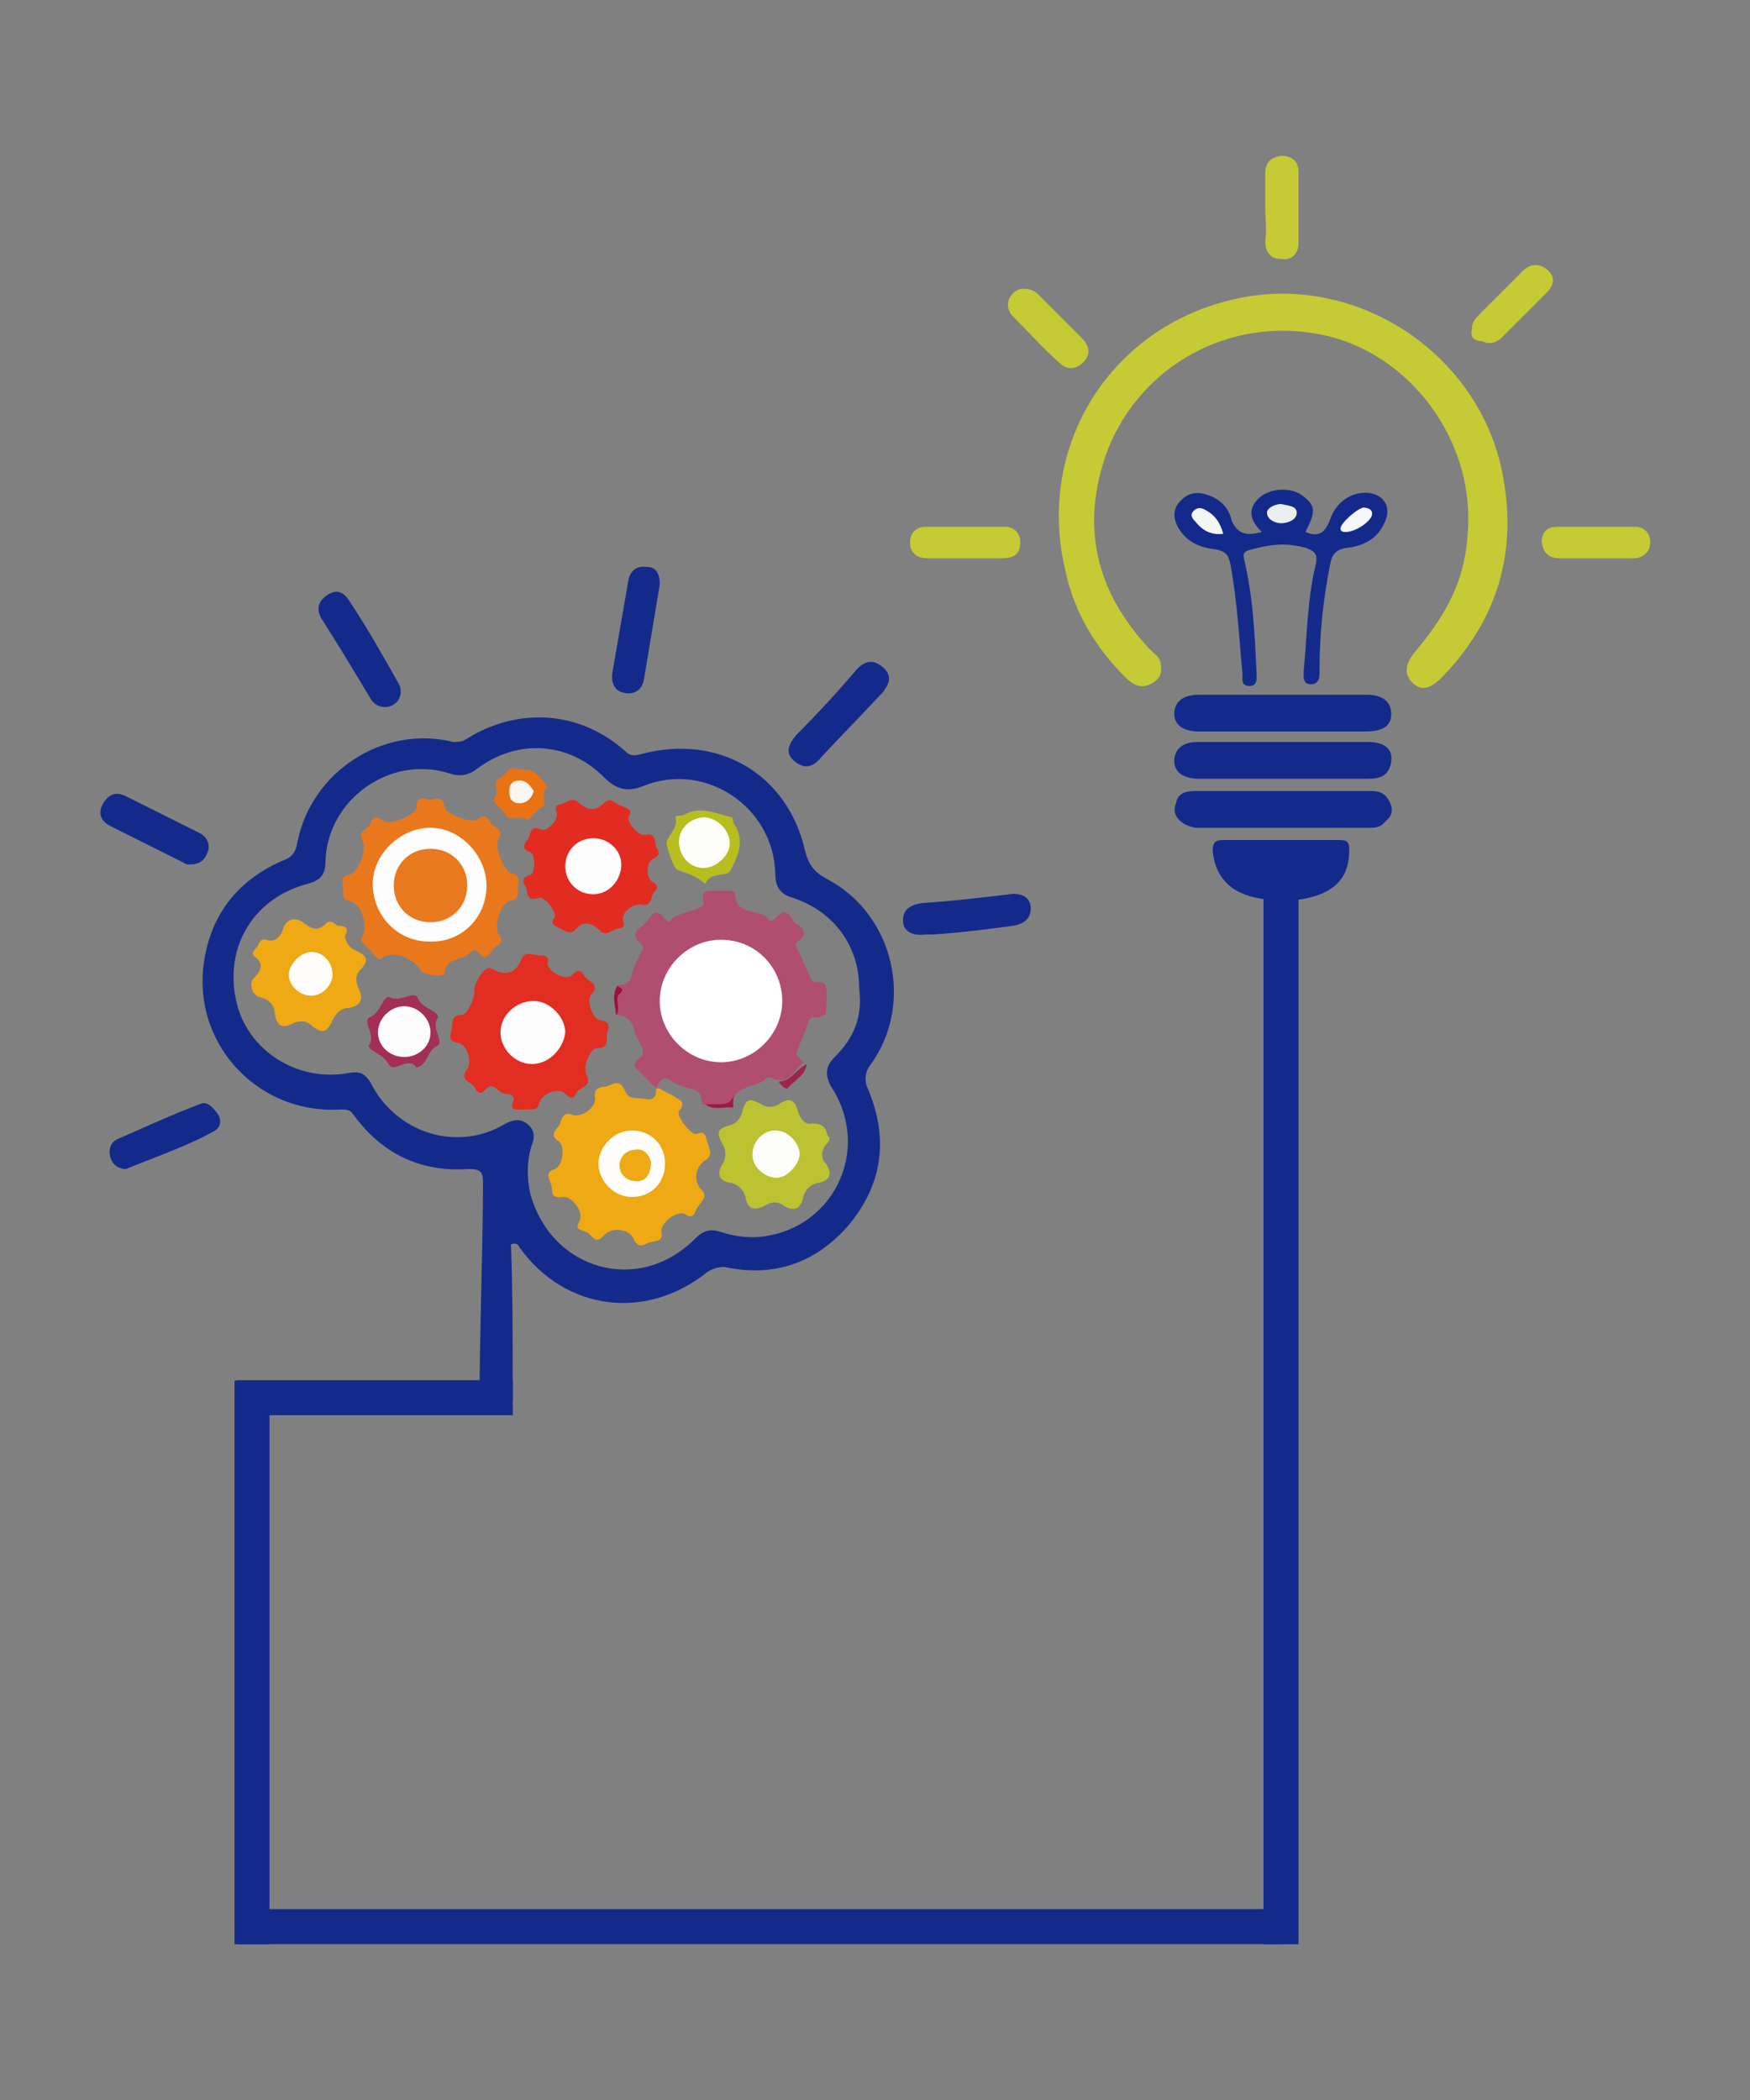<?xml version="1.0" encoding="utf-8"?>
<!-- Generator: Adobe Illustrator 21.0.2, SVG Export Plug-In . SVG Version: 6.00 Build 0)  -->
<svg version="1.1" id="Слой_1" xmlns="http://www.w3.org/2000/svg" xmlns:xlink="http://www.w3.org/1999/xlink" x="0px" y="0px"
	 viewBox="0 0 100 120" style="enable-background:new 0 0 100 120;" xml:space="preserve">
<rect x="0" y="0" width="100" height="120" fill="#808080" stroke="none"/>
<style type="text/css">
	.st0{fill:none;}
	.st1{fill:#C6CA35;}
	.st2{fill:#142A8B;}
	.st3{fill:#C6CA34;}
	.st4{fill:#F4F6F7;}
	.st5{fill:#F3F6F6;}
	.st6{fill:#EAEEEF;}
	.st7{fill:#B04E6F;}
	.st8{fill:#EFA915;}
	.st9{fill:#E22D22;}
	.st10{fill:#E9781C;}
	.st11{fill:#E22C21;}
	.st12{fill:#BDC232;}
	.st13{fill:#B8BD20;}
	.st14{fill:#A32E56;}
	.st15{fill:#E97215;}
	.st16{fill:#9E224C;}
	.st17{fill:#9B1A47;}
	.st18{fill:#97123E;}
	.st19{fill:#FEFEFE;}
	.st20{fill:#FEFDFB;}
	.st21{fill:#FEFDFD;}
	.st22{fill:#FDFDFC;}
	.st23{fill:#FDFCFC;}
	.st24{fill:#FCF5EF;}
	.st25{fill:#EFA816;}
	.st26{fill:#E9791E;}
</style>
<g>
	<rect x="0.9" y="8.9" class="st0" width="98.1" height="102.2"/>
	<g>
		<path class="st1" d="M83.9,29.6c0-5-3.7-9.6-8.5-10.5c-5.2-1-10.2,1.8-12.1,6.6c-1.6,4.3-0.7,8.1,2.4,11.4
			c0.2,0.2,0.5,0.4,0.6,0.7c0.1,0.5,0.1,0.9-0.4,1.2c-0.6,0.4-1.1,0.2-1.6-0.3c-1.7-1.7-2.9-3.7-3.4-6C59.1,25.4,63.6,18.4,71,17
			c6.8-1.3,13.7,3.4,14.9,10.3c0.8,4.4-0.4,8.2-3.5,11.4c-0.7,0.7-1.2,0.8-1.7,0.3c-0.5-0.5-0.4-1.1,0.2-1.8
			C83,34.7,83.9,32.6,83.9,29.6z"/>
		<path class="st2" d="M72.1,30.4c-0.7-0.7-0.8-1.3-0.2-1.9c0.6-0.6,1.8-0.7,2.5-0.2c0.8,0.6,0.8,0.9,0.2,2.1
			c0.7,0.3,1.1,0.1,1.4-0.7c0.4-1.2,1.5-1.7,2.4-1.5c0.8,0.2,1.1,0.9,0.7,1.7c-0.4,0.9-1.2,1.3-2.1,1.4c-0.7,0.1-0.9,0.4-1,1
			c-0.4,2-0.6,4-0.6,6c0,0.4,0,0.8-0.5,0.8c-0.5,0-0.4-0.5-0.4-0.8c0.2-2.1,0.2-4.1,0.7-6.1c0.1-0.6-0.1-0.7-0.6-0.9
			c-1.1-0.3-2-0.2-3.1,0.1c-0.4,0.1-0.5,0.2-0.4,0.6c0.5,2.1,0.6,4.2,0.7,6.4c0,0.3,0.1,0.8-0.4,0.8c-0.5,0-0.4-0.4-0.4-0.7
			c-0.2-2.1-0.3-4.2-0.7-6.3c-0.1-0.5-0.3-0.7-0.8-0.8c-0.9-0.1-1.7-0.4-2.2-1.3c-0.2-0.4-0.3-0.8,0-1.3c0.4-0.5,0.8-0.7,1.4-0.6
			c0.9,0.2,1.5,0.7,1.7,1.6C70.8,30.6,71.3,30.6,72.1,30.4z"/>
		<path class="st2" d="M73.3,44.5c-1.6,0-3.2,0-4.8,0c-0.9,0-1.4-0.4-1.4-1c0-0.7,0.5-1.1,1.3-1.1c3.3,0,6.5,0,9.8,0
			c0.9,0,1.4,0.4,1.3,1.1c-0.1,0.8-0.6,1-1.3,1C76.5,44.5,74.9,44.5,73.3,44.5z"/>
		<path class="st2" d="M73.3,41.8c-1.6,0-3.2,0-4.8,0c-0.9,0-1.4-0.4-1.4-1c0-0.7,0.5-1.1,1.4-1.1c3.2,0,6.4,0,9.6,0
			c0.9,0,1.4,0.4,1.4,1.1c0,0.7-0.5,1-1.5,1C76.4,41.8,74.9,41.8,73.3,41.8z"/>
		<path class="st2" d="M50.8,38.8c0,0.3-0.2,0.5-0.3,0.7c-1.2,1.3-2.4,2.5-3.6,3.8c-0.4,0.5-0.9,0.7-1.5,0.2c-0.6-0.5-0.3-1,0.1-1.5
			c1.2-1.2,2.4-2.5,3.5-3.8c0.3-0.3,0.7-0.5,1.1-0.3C50.5,38.1,50.8,38.4,50.8,38.8z"/>
		<path class="st2" d="M22,40.4c-0.4,0-0.7-0.2-0.9-0.6c-0.9-1.5-1.8-3-2.7-4.4c-0.3-0.5-0.3-1,0.3-1.4c0.6-0.4,1-0.1,1.3,0.4
			c1,1.5,1.9,3.1,2.8,4.7C23.1,39.7,22.7,40.4,22,40.4z"/>
		<path class="st2" d="M37.7,33.4c-0.3,1.8-0.6,3.6-0.9,5.4c-0.1,0.6-0.5,0.9-1.1,0.8c-0.6-0.1-0.8-0.6-0.7-1.2
			c0.3-1.7,0.6-3.5,0.9-5.2c0.1-0.6,0.5-0.9,1.1-0.8C37.5,32.4,37.7,32.8,37.7,33.4z"/>
		<path class="st2" d="M53.3,53.4c-0.1,0-0.3,0-0.4,0c-0.8,0.1-1.3-0.2-1.3-0.8c0-0.7,0.5-0.9,1.1-1c1.7-0.1,3.3-0.3,5-0.5
			c0.7-0.1,1.2,0.2,1.2,0.8c0,0.6-0.4,0.9-1,1C56.4,53.1,54.9,53.3,53.3,53.4C53.3,53.4,53.3,53.4,53.3,53.4z"/>
		<path class="st2" d="M10.8,49.4c0,0-0.2,0-0.3-0.1c-1.4-0.7-2.8-1.4-4.2-2.1c-0.6-0.3-0.7-0.8-0.4-1.3c0.3-0.5,0.7-0.7,1.3-0.4
			c1.4,0.7,2.8,1.4,4.2,2.1c0.4,0.2,0.6,0.6,0.5,1C11.7,49.2,11.4,49.4,10.8,49.4z"/>
		<path class="st2" d="M7.2,66.8c-0.5,0-0.8-0.3-0.9-0.7c-0.1-0.4,0-0.8,0.4-1c1.6-0.7,3.1-1.4,4.7-2c0.4-0.2,0.7,0.1,1,0.5
			c0.3,0.4,0.2,0.8-0.1,1C10.7,65.5,8.9,66.1,7.2,66.8z"/>
		<path class="st3" d="M55.2,31.9c-0.7,0-1.5,0-2.2,0c-0.6,0-1-0.3-1-0.9c0-0.6,0.4-0.9,0.9-0.9c1.5,0,3,0,4.5,0
			c0.5,0,0.9,0.3,0.9,0.9c0,0.6-0.3,0.9-1,0.9C56.6,31.9,55.9,31.9,55.2,31.9z"/>
		<path class="st3" d="M91.1,31.9c-0.7,0-1.4,0-2,0c-0.6,0-0.9-0.3-1-0.9c0-0.6,0.3-0.9,0.9-0.9c1.5,0,2.9,0,4.4,0
			c0.6,0,0.9,0.4,0.9,0.9c0,0.5-0.4,0.9-0.9,0.9C92.6,31.9,91.9,31.9,91.1,31.9z"/>
		<path class="st3" d="M72.3,11.9c0-0.7,0-1.4,0-2c0-0.6,0.3-0.9,0.9-1c0.6,0,1,0.3,1,0.9c0,1.4,0,2.7,0,4.1c0,0.6-0.4,1-1,0.9
			c-0.6,0-0.9-0.4-0.9-1C72.4,13.1,72.3,12.5,72.3,11.9z"/>
		<path class="st1" d="M58.5,16.5c0.3,0,0.6,0.1,0.8,0.3c0.8,0.8,1.6,1.6,2.5,2.5c0.4,0.4,0.6,0.9,0.1,1.4c-0.5,0.5-1,0.4-1.4,0
			c-0.9-0.8-1.7-1.7-2.6-2.6c-0.3-0.3-0.4-0.7-0.2-1.1C57.9,16.7,58.1,16.5,58.5,16.5z"/>
		<path class="st1" d="M84.1,18.9c0-0.5,0.2-0.7,0.5-1c0.8-0.8,1.6-1.6,2.4-2.4c0.4-0.4,0.9-0.5,1.4-0.1c0.5,0.4,0.4,0.9,0,1.3
			c-0.9,0.9-1.8,1.8-2.6,2.6c-0.3,0.3-0.7,0.4-1.1,0.2C84.3,19.5,84,19.3,84.1,18.9z"/>
		<path class="st2" d="M79.4,45.8c-0.2-0.4-0.5-0.6-1-0.6c-3.4,0-6.7,0-10.1,0c-0.5,0-1,0.1-1.1,0.7c-0.2,0.5,0,0.9,0.5,1.2
			c0.2,0.1,0.5,0.2,0.7,0.2c3.3,0,6.6,0,9.8,0c0.4,0,0.7,0,1-0.4l0,0l0,0C79.6,46.6,79.6,46.2,79.4,45.8z"/>
		<path class="st2" d="M74.3,51.4c1.9-0.3,2.8-1.2,2.8-2.8c0-0.5-0.1-0.6-0.6-0.6c-2.2,0-4.4,0-6.6,0c-0.6,0-0.6,0.3-0.6,0.7
			c0.2,1.6,1.2,2.5,3.1,2.7"/>
		<g>
			<g>
				<path class="st0" d="M45.5,51.4c-0.7-0.2-1-0.6-1-1.4c-0.1-3.8-4-6.4-7.5-5c-1,0.4-1.6,0.2-2.3-0.5c-2-2.1-4.9-2.3-7.2-0.5
					c-0.5,0.4-1,0.5-1.6,0.3c-3.4-1.1-7,1.5-7.1,5c0,0.8-0.3,1.1-1,1.3c-3.1,0.8-4.8,3.6-4.1,6.7c0.6,2.8,3.6,4.7,6.5,4.1
					c0.6-0.1,1,0,1.2,0.6c1.4,2.7,4.8,3.9,7.7,2.3c0.4-0.2,0.8-0.3,1.2,0c0.4,0.3,0.4,0.7,0.3,1.2c-0.3,0.9-0.4,1.9-0.1,2.8
					c1.2,4.4,6.2,5.7,9.4,2.6c0.5-0.5,0.9-0.6,1.5-0.4c0.6,0.2,1.3,0.3,1.9,0.3c4.4-0.2,6.8-5,4.4-8.6c-0.5-0.7-0.3-1.2,0.2-1.7
					c1-1,1.5-2.3,1.5-3.7C49.2,54.2,47.8,52.2,45.5,51.4z"/>
				<path class="st2" d="M49.7,60.9c2.6-3.5,1.4-8.7-2.5-10.7c-0.7-0.4-1-0.8-1.2-1.6c-1-4.4-5-6.7-9.4-5.5
					c-0.4,0.1-0.6,0.1-0.9-0.2c-2.6-2.3-6.1-2.5-9-0.7c-0.3,0.2-0.5,0.2-0.8,0.2c-4-1-8.1,1.7-8.9,5.7c-0.1,0.6-0.3,0.9-0.9,1.1
					c-2.7,1.2-4.2,3.3-4.5,6.2c-0.4,4.5,3.3,8.3,7.9,8c0.3,0,0.5,0,0.7,0.3c1.6,2.2,3.8,3.3,6.6,3.1c0.7,0,0.8,0.2,0.8,0.8
					c0,3.5-0.2,8.8-0.2,12.4h1.9c0-3,0-6-0.1-8.9v0v0c0.3-0.1,0.4,0,0.5,0.2c2.6,3.6,7.2,4.2,10.7,1.4c0.3-0.2,0.6-0.3,1-0.3
					c2.8,0.6,5.2-0.2,7.1-2.4c2-2.4,2.3-5.1,1-8C49.4,61.5,49.5,61.2,49.7,60.9z M47.7,60.4c-0.5,0.5-0.6,1-0.2,1.7
					c2.4,3.7,0,8.4-4.4,8.6c-0.7,0-1.3-0.1-1.9-0.3c-0.6-0.2-1-0.1-1.5,0.4c-3.2,3.2-8.2,1.8-9.4-2.6c-0.2-0.9-0.2-1.9,0.1-2.8
					c0.2-0.5,0.1-0.9-0.3-1.2c-0.4-0.3-0.8-0.2-1.2,0c-2.8,1.7-6.3,0.5-7.7-2.3c-0.3-0.5-0.6-0.7-1.2-0.6c-3,0.6-5.9-1.3-6.5-4.1
					c-0.7-3.1,1-5.9,4.1-6.7c0.7-0.2,1-0.5,1-1.3c0.1-3.5,3.7-6.1,7.1-5c0.6,0.2,1.1,0.1,1.6-0.3c2.3-1.7,5.2-1.5,7.2,0.5
					c0.7,0.7,1.3,0.9,2.3,0.5c3.5-1.4,7.4,1.2,7.5,5c0,0.8,0.3,1.2,1,1.4c2.4,0.8,3.8,2.8,3.8,5.2C49.3,58.1,48.8,59.3,47.7,60.4z"
					/>
			</g>
		</g>
		<path class="st4" d="M77.9,29c0.2,0,0.5,0.1,0.5,0.3c0.1,0.4-0.9,1.1-1.5,1.1c-0.1,0-0.3,0-0.3-0.2C76.6,29.9,77.5,29.1,77.9,29z"
			/>
		<path class="st5" d="M69.9,30.5c-0.7,0.1-1.2-0.2-1.6-0.7c-0.2-0.2-0.3-0.4-0.1-0.6c0.2-0.2,0.4-0.2,0.6-0.1
			C69.4,29.4,69.7,29.8,69.9,30.5z"/>
		<path class="st6" d="M73.2,28.8c0.4,0.1,0.9,0.1,0.9,0.5c0,0.4-0.5,0.6-0.9,0.6c-0.3,0-0.8-0.2-0.8-0.6
			C72.4,29,72.9,28.8,73.2,28.8z"/>
		<path class="st7" d="M37.5,62.2c-0.3-0.3-0.7-0.7-1-1c-0.2-0.2-0.4-0.4,0-0.7c0.3-0.2,0.3-0.5,0.1-0.8c-0.1-0.2-0.2-0.4-0.3-0.6
			c-0.1-0.6-0.4-1.1-1.1-1.1c0.3-0.4-0.2-1.1,0.3-1.4c-0.1-0.1-0.2-0.1-0.2-0.3c0.4,0,0.7-0.1,0.8-0.6c0.1-0.4,0.3-0.8,0.5-1.2
			c0.1-0.2,0.3-0.4,0-0.6c-0.5-0.4-0.3-0.7,0.1-1c0.4-0.2,0.6-1.3,1.3-0.4c0.1,0.2,0.3,0.2,0.4,0c0.4-0.3,1-0.4,1.5-0.6
			c0.2-0.1,0.3-0.1,0.3-0.3c0-0.2-0.2-0.6,0.3-0.7c0.5,0,1,0,1.4,0c0,0,0.1,0.1,0.1,0.1c0,1.4,1.4,0.9,1.9,1.5
			c0.1,0.2,0.3,0.1,0.4,0c0.7-0.9,0.9,0.1,1.2,0.3c0.4,0.2,0.7,0.6,0.1,1c-0.2,0.1-0.1,0.3,0,0.5c0.2,0.4,0.4,0.9,0.6,1.3
			c0.1,0.2,0.1,0.4,0.3,0.5c0.2,0.1,0.6-0.1,0.7,0.3c0.1,0.4,0,0.9,0,1.4c0,0.2-0.1,0.2-0.3,0.3c-0.3,0.1-0.6-0.1-0.7,0.3
			c-0.2,0.6-0.5,1.2-0.7,1.8c0,0.1,0.2,0.3,0.4,0.5c-0.5,0.4-0.7,1.2-1.6,1c-0.2-0.1-0.3-0.2-0.5-0.1c-0.2,0.2-0.4,0.3-0.7,0.4
			c-0.7,0.2-1.2,0.4-1.3,1.2c-0.1-0.2-0.1-0.2-0.2-0.1c-0.5,0.1-1,0.1-1.5,0c0-0.5-0.1-0.8-0.7-0.9c-0.3-0.1-0.7-0.2-1-0.4
			c-0.5-0.4-0.7-0.1-0.9,0.4C37.7,62.3,37.6,62.3,37.5,62.2z"/>
		<path class="st8" d="M37.5,62.2c0.1,0,0.1,0,0.2,0c0.3,0.2,0.6,0.3,0.9,0.5c0.3,0.2,0.6,0.3,0.2,0.8c-0.2,0.2,0.7,1.4,1,1.3
			c0.5-0.2,0.5,0.1,0.6,0.4c0.1,0.4,0.4,0.8-0.1,1.1c-0.6,0.4-0.7,1.2-0.2,1.7c0.4,0.4-0.1,0.7-0.3,1.1c-0.1,0.2-0.2,0.6-0.6,0.3
			c-0.5-0.3-1.5,0.5-1.4,1c0.1,0.6-0.4,0.5-0.7,0.6c-0.3,0.1-0.6,0.4-0.9-0.2c-0.2-0.6-1.3-0.7-1.7-0.2c-0.5,0.6-0.7-0.1-1-0.2
			c-0.2-0.1-0.7-0.1-0.4-0.6c0.3-0.5-0.4-1.5-1-1.4c-0.7,0.1-0.5-0.4-0.6-0.7c-0.1-0.3-0.4-0.7,0.2-0.9c0.5-0.2,0.6-1.4,0.2-1.6
			c-0.6-0.4,0-0.7,0.1-1c0.1-0.3,0.2-0.7,0.7-0.5c0.5,0.2,1.4-0.4,1.3-1c-0.1-0.5,0.3-0.6,0.6-0.6c0.4-0.1,0.8-0.5,1.1,0.2
			c0.2,0.6,0.8,0.4,1.2,0.5C37.4,62.9,37.5,62.6,37.5,62.2z"/>
		<path class="st9" d="M28,55.3c0,0,0.1,0.1,0.2,0.1c0.7,0.4,1.3,0.2,1.6-0.6c0.2-0.5,0.7-0.2,1.1-0.2c0.2,0,0.5,0,0.4,0.4
			c-0.1,0.5,1.1,1.1,1.4,0.7c0.5-0.5,0.6,0,0.8,0.2c0.2,0.2,0.8,0.4,0.3,0.9c-0.3,0.3,0,1.4,0.5,1.5c0.6,0.1,0.5,0.4,0.4,0.7
			c-0.1,0.3,0.2,0.9-0.6,0.9c-0.4,0-0.8,1.1-0.6,1.5c0.4,0.7-0.4,0.7-0.6,1.1c-0.1,0.3-0.3,0.3-0.6,0c-0.4-0.4-1.4,0-1.5,0.6
			c-0.1,0.3-0.2,0.3-1,0.3c-0.2,0-0.7,0.1-0.5-0.4c0.2-0.4-0.2-0.5-0.4-0.5c-0.4,0-0.7-0.7-1.1-0.3c-0.4,0.5-0.6,0.1-0.7-0.1
			c-0.2-0.3-0.9-0.4-0.4-1c0.3-0.4,0-1.4-0.5-1.5c-0.6-0.1-0.5-0.4-0.4-0.7c0.1-0.4-0.1-0.9,0.6-0.9c0.3,0,0.8-1.1,0.7-1.4
			C27.1,56.2,27.6,55.3,28,55.3z"/>
		<path class="st10" d="M20.6,53.7c0.5-0.6,0.1-2.1-0.6-2.2c-0.6-0.1-0.3-0.5-0.4-0.8c0-0.3-0.2-0.6,0.3-0.7c0.6-0.1,1.1-1.5,0.8-2
			c-0.3-0.6,0.4-0.6,0.5-1c0.1-0.3,0.3-0.4,0.7-0.1c0.3,0.3,1.9-0.3,1.9-0.8c0-0.6,0.4-0.5,0.7-0.4c0.3,0,0.8-0.3,0.9,0.4
			c0,0.4,1.6,1,1.9,0.7c0.5-0.4,0.6,0.1,0.8,0.3c0.2,0.2,0.7,0.3,0.4,0.8c-0.3,0.4,0.3,1.9,0.7,2c0.6,0.1,0.4,0.5,0.4,0.8
			c0,0.3,0.1,0.7-0.5,0.8c-0.5,0.1-0.9,1.5-0.6,1.9c0.4,0.5-0.1,0.6-0.3,0.8c-0.2,0.2-0.4,0.8-0.8,0.3c-0.2-0.3-0.4-0.2-0.6,0
			c-0.4,0.4-1.3,0.2-1.4,1.1c0,0.3-1.3,0.1-1.4-0.2c-0.3-0.6-1.5-1.1-2.1-0.7c-0.2,0.2-0.3,0.1-0.5-0.1C21.1,54.2,20.8,54,20.6,53.7
			z"/>
		<path class="st11" d="M35.9,46.7c0,0.4,0.6,1.1,1,1c0.6-0.1,0.5,0.4,0.6,0.7c0.2,0.3,0.2,0.5-0.2,0.7c-0.4,0.2-0.4,1.1,0,1.3
			c0.5,0.3,0.1,0.5,0,0.7c-0.1,0.2-0.1,0.7-0.6,0.6c-0.5-0.1-1.2,0.4-1.1,0.9c0.2,0.5-0.2,0.4-0.4,0.5c-0.3,0.1-0.6,0.4-0.9,0.1
			c-0.5-0.5-1-0.6-1.4-0.1c-0.4,0.4-0.7,0-1-0.1c-0.2-0.1-0.5-0.2-0.2-0.6c0.1-0.3-0.6-1.2-0.9-1.1c-0.8,0.3-0.6-0.4-0.8-0.7
			c-0.2-0.3-0.1-0.5,0.3-0.6c0.3-0.1,0.3-1.2,0-1.3c-0.6-0.2-0.3-0.5-0.1-0.8c0.1-0.2,0.1-0.8,0.7-0.5c0.3,0.2,1.1-0.6,0.9-1
			c-0.2-0.5,0.3-0.4,0.4-0.5c0.2-0.1,0.5-0.3,0.8-0.1c0.5,0.5,1,0.6,1.5,0.1c0.4-0.4,0.6,0,0.9,0.1C35.9,46.2,36.2,46.3,35.9,46.7z"
			/>
		<path class="st8" d="M19.7,53.5c0.1,0.4,0.3,0.7,0.6,0.8c0.7,0.3,0.8,0.6,0.3,1.1c-0.3,0.3-0.3,0.7-0.1,1.1c0.3,0.6,0.1,1-0.6,1.1
			c-0.4,0-0.7,0.3-0.9,0.7c-0.3,0.7-0.6,0.8-1.2,0.3c-0.3-0.3-0.7-0.3-1.1-0.1c-0.6,0.3-0.9,0.1-1-0.6c0-0.4-0.3-0.8-0.8-0.9
			c-0.5-0.1-0.7-0.8-0.4-1.1c0.4-0.4,0.6-0.8,0.1-1.2c-0.3-0.2-0.1-0.4,0.1-0.6c0.1-0.2,0.2-0.5,0.5-0.4c0.6,0.2,0.9-0.3,1-0.7
			c0.2-0.5,0.7-0.6,1.1-0.3c0.4,0.3,0.8,0.6,1.3,0.1c0.3-0.3,0.5,0,0.7,0.1C19.7,52.9,20,53,19.7,53.5z"/>
		<path class="st12" d="M47.4,65c0,0.2-0.1,0.3-0.2,0.4c-0.3,0.4-0.3,0.8,0,1.1c0.4,0.6,0.2,1-0.5,1.1c-0.4,0.1-0.7,0.4-0.8,0.8
			c-0.1,0.6-0.5,0.9-1.1,0.5c-0.4-0.3-0.8-0.2-1.1,0c-0.6,0.3-1,0.2-1.1-0.5c-0.1-0.4-0.4-0.7-0.8-0.8c-0.7-0.1-0.9-0.5-0.5-1.1
			c0.2-0.3,0.2-0.8,0-1.1c-0.4-0.7-0.3-0.9,0.4-1.1c0.4-0.1,0.6-0.4,0.7-0.7c0.2-0.8,0.4-0.9,1.1-0.5c0.3,0.2,0.7,0.2,1,0
			c0.6-0.4,0.9-0.3,1.1,0.4c0.1,0.4,0.4,0.8,0.8,0.7C47.4,64.2,47.1,64.8,47.4,65z"/>
		<path class="st13" d="M40.3,50.5c-0.6-0.5-1.1-0.6-1.6-0.8c-0.2-0.1-0.5-1-0.6-1.4c-0.1-0.5,0.7-0.9,0.5-1.6
			c0-0.1,0.3-0.1,0.4-0.1c1-0.6,1.9-0.1,2.8,0.1c0.1,0,0.1,0.3,0.1,0.3c0.7,1,0.3,1.9-0.2,2.8C41.5,50.1,40.6,49.8,40.3,50.5z"/>
		<path class="st14" d="M23.8,61c-0.5-0.7-1.3,0.4-1.6-0.2c-0.3-0.6-1.3-0.8-1.1-1.1c0.4-0.6-0.5-1.4,0.1-1.6
			c0.6-0.3,0.7-1.3,1.1-1.1c0.7,0.3,1.4-0.5,1.6,0.1c0.3,0.6,1.3,0.7,1.1,1.1c-0.4,0.6,0.5,1.4-0.1,1.6C24.4,60.1,24.4,60.9,23.8,61
			z"/>
		<path class="st15" d="M31.3,45c-0.5,0.3,0,1-0.3,1.1c-0.4,0.2-0.7,0.8-0.9,0.7c-0.4-0.2-1.1,0.1-1.2-0.2c-0.2-0.4-0.8-0.8-0.7-0.9
			c0.4-0.4-0.1-1,0.3-1.2c0.4-0.2,0.6-0.7,0.9-0.6c0.4,0.1,1.1,0.1,1.1,0.2C30.7,44.3,31.1,44.6,31.3,45z"/>
		<path class="st16" d="M44.5,61.8c0.7,0,1-0.7,1.6-1c-0.1,0.7-0.7,0.9-1.1,1.4C44.8,62.2,44.6,62,44.5,61.8z"/>
		<path class="st17" d="M40.3,63.1c0.3,0,0.6,0,0.8,0c0.4,0,0.7-0.1,0.8-0.5c0,0.2,0,0.4,0,0.7C41.4,63.2,40.8,63.5,40.3,63.1z"/>
		<path class="st18" d="M35.3,56.3c0,0.2,0.5,0.1,0.1,0.5c-0.3,0.2,0.1,0.9-0.2,1.2C35.2,57.5,34.9,56.9,35.3,56.3z"/>
		<path class="st19" d="M44.7,57.2c0,1.9-1.6,3.5-3.5,3.5c-1.9,0-3.5-1.6-3.5-3.5c0-1.9,1.6-3.5,3.5-3.5
			C43.2,53.7,44.7,55.3,44.7,57.2z"/>
		<path class="st20" d="M36.1,68.4c-1,0-1.9-0.9-1.9-1.9c0-1,0.9-1.9,1.9-1.9c1.1,0,1.9,0.8,1.9,1.9C38,67.6,37.2,68.4,36.1,68.4z"
			/>
		<path class="st21" d="M30.4,60.8c-1,0-1.8-0.9-1.8-1.8c0-1,0.9-1.8,1.9-1.8c0.9,0,1.8,0.9,1.8,1.8C32.2,59.9,31.4,60.8,30.4,60.8z
			"/>
		<path class="st21" d="M24.5,53.8c-1.8,0-3.2-1.5-3.2-3.3c0-1.7,1.6-3.2,3.3-3.2c1.7,0,3.2,1.6,3.2,3.3
			C27.8,52.5,26.3,53.9,24.5,53.8z"/>
		<path class="st21" d="M33.9,51.1c-0.9,0-1.6-0.7-1.6-1.6c0-0.9,0.7-1.6,1.6-1.6c0.9,0,1.6,0.7,1.6,1.5
			C35.5,50.3,34.8,51.1,33.9,51.1z"/>
		<path class="st20" d="M19,55.7c0,0.6-0.6,1.2-1.2,1.2c-0.7,0-1.3-0.6-1.3-1.2c0-0.6,0.7-1.3,1.3-1.3C18.5,54.4,19,55,19,55.7z"/>
		<path class="st22" d="M45.7,65.9c0,0.6-0.7,1.4-1.3,1.4c-0.7,0-1.4-0.6-1.4-1.3c0-0.8,0.6-1.4,1.3-1.4
			C45,64.6,45.6,65.2,45.7,65.9z"/>
		<path class="st22" d="M41.7,48.2c0,0.7-0.8,1.4-1.5,1.4c-0.8,0-1.4-0.7-1.4-1.5c0-0.8,0.7-1.4,1.5-1.4
			C41.1,46.8,41.7,47.5,41.7,48.2z"/>
		<path class="st23" d="M24.6,59c0,0.8-0.7,1.4-1.5,1.4c-0.8,0-1.5-0.6-1.5-1.4c0-0.8,0.7-1.5,1.5-1.5C23.9,57.5,24.6,58.2,24.6,59z
			"/>
		<path class="st24" d="M30.5,45.2c-0.1,0.4-0.4,0.7-0.8,0.7c-0.4,0-0.6-0.2-0.6-0.7c0-0.4,0.2-0.6,0.6-0.6
			C30.1,44.6,30.3,44.9,30.5,45.2z"/>
		<path class="st25" d="M37.2,66.4c0,0.7-0.3,1.1-0.8,1.1c-0.6,0-1-0.4-1-0.9c0-0.5,0.4-0.9,0.9-0.9C36.8,65.6,37.1,66,37.2,66.4z"
			/>
		<path class="st26" d="M26.7,50.6c0,1.2-0.9,2.1-2.1,2.1c-1.2,0-2.1-0.9-2.1-2.1c0-1.2,0.9-2.1,2.1-2.1
			C25.8,48.5,26.7,49.4,26.7,50.6z"/>
		<rect x="13.4" y="78.9" class="st2" width="2" height="32.2"/>
		
			<rect x="42.4" y="80.3" transform="matrix(6.538598e-11 -1 1 6.538598e-11 -66.704 153.494)" class="st2" width="2" height="59.7"/>
		<rect x="72.2" y="49.1" class="st2" width="2" height="62"/>
		
			<rect x="20.4" y="72" transform="matrix(2.149753e-11 -1 1 2.149753e-11 -58.499 101.268)" class="st2" width="2" height="15.8"/>
	</g>
</g>
</svg>
